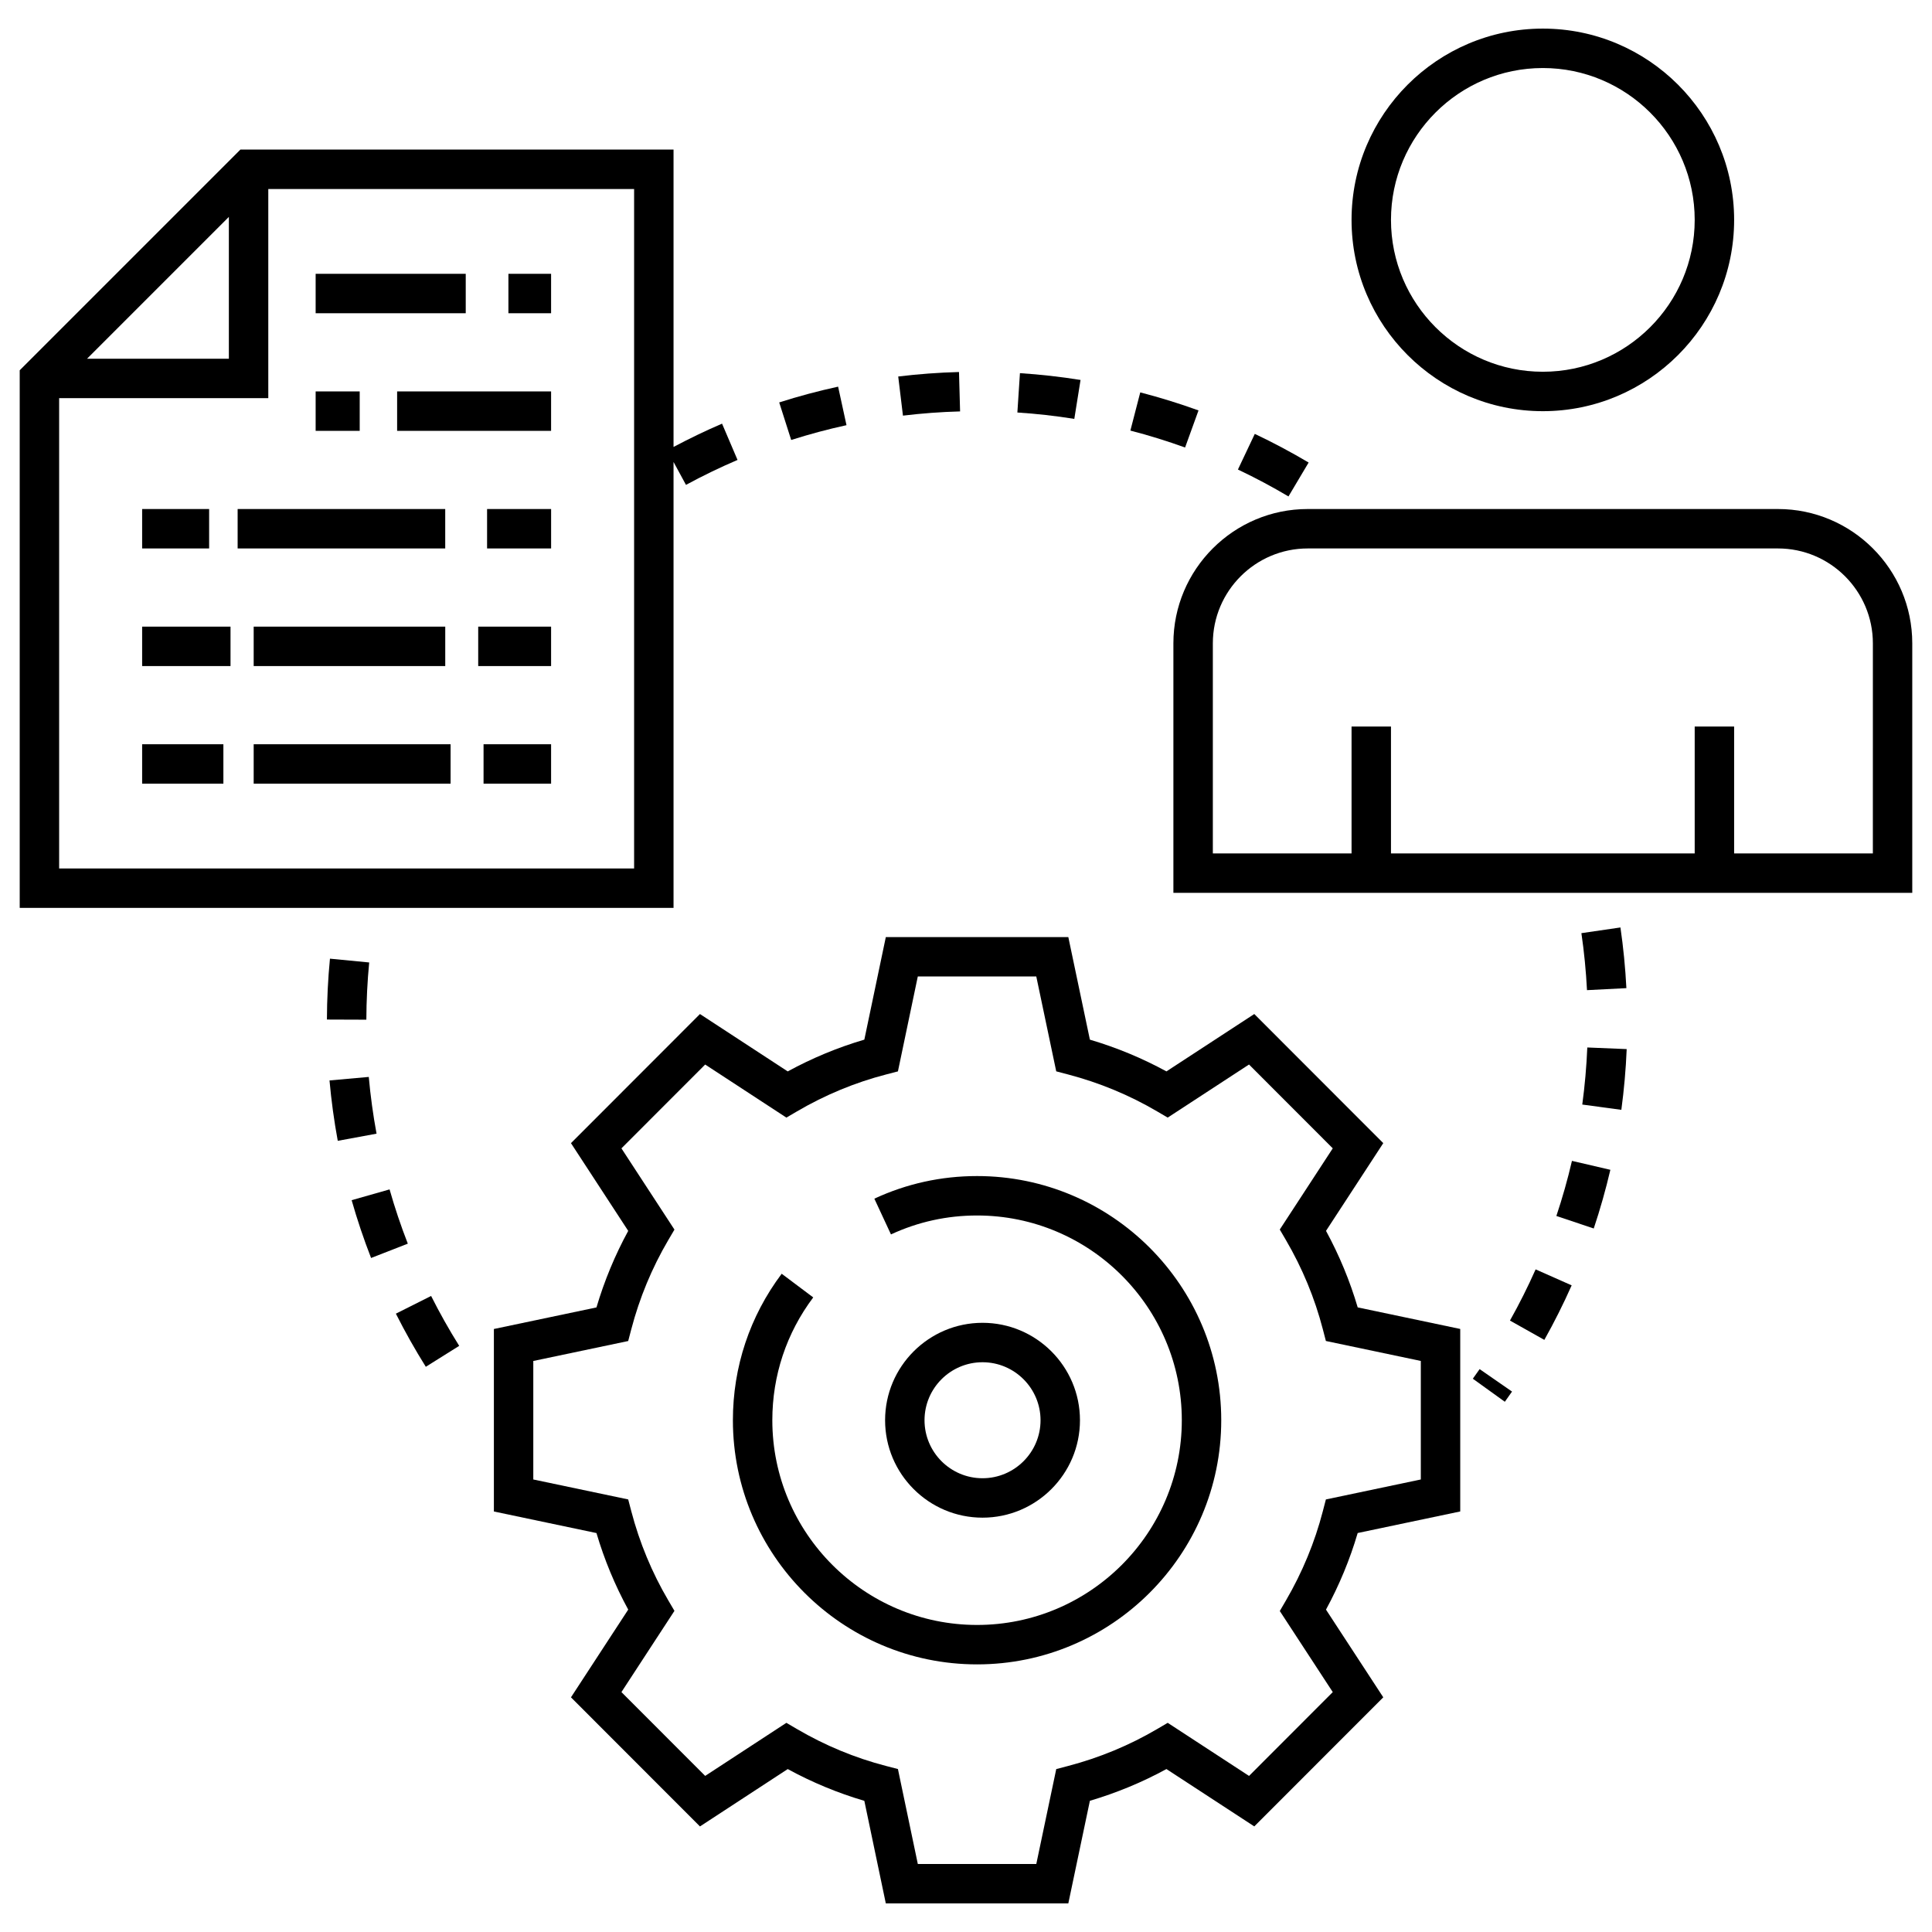 <?xml version="1.0" encoding="UTF-8"?>
<svg xmlns="http://www.w3.org/2000/svg" id="Layer_1" height="512" viewBox="0 0 98 98" width="512">
  <g>
    <path d="m90.186 25.82h-23.852c-3.757 0-6.814 3.057-6.814 6.814v12.655h37.479v-12.655c0-3.757-3.057-6.814-6.814-6.814zm4.814 17.469h-7.037v-6.436h-2v6.436h-15.406v-6.436h-2v6.436h-7.036v-10.655c0-2.654 2.159-4.814 4.814-4.814h23.852c2.654 0 4.814 2.16 4.814 4.814z"></path>
    <path d="m34.165 23.433.631 1.162c.85-.461 1.73-.887 2.615-1.265l-.785-1.84c-.832.356-1.656.755-2.461 1.181v-15.084h-21.97l-11.195 11.195v27.27h33.165zm-22.556-12.431v7.195h-7.195zm20.556 33.05h-29.165v-23.855h10.609v-10.609h18.556z"></path>
    <path d="m24.528 37.752h3.426v2h-3.426z"></path>
    <path d="m12.868 37.752h9.988v2h-9.988z"></path>
    <path d="m7.21 37.752h4.121v2h-4.121z"></path>
    <path d="m24.257 31.786h3.697v2h-3.697z"></path>
    <path d="m12.868 31.786h9.717v2h-9.717z"></path>
    <path d="m7.21 31.786h4.483v2h-4.483z"></path>
    <path d="m24.707 25.82h3.248v2h-3.248z"></path>
    <path d="m12.054 25.82h10.53v2h-10.53z"></path>
    <path d="m7.21 25.82h3.398v2h-3.398z"></path>
    <path d="m20.144 19.855h7.81v2h-7.81z"></path>
    <path d="m16.011 19.855h2.235v2h-2.235z"></path>
    <path d="m25.789 13.889h2.165v2h-2.165z"></path>
    <path d="m16.011 13.889h7.613v2h-7.613z"></path>
    <path d="m78.26 20.857c5.35 0 9.703-4.353 9.703-9.703s-4.353-9.703-9.703-9.703-9.703 4.353-9.703 9.703 4.353 9.703 9.703 9.703zm0-17.406c4.248 0 7.703 3.456 7.703 7.703s-3.456 7.703-7.703 7.703-7.703-3.456-7.703-7.703 3.455-7.703 7.703-7.703z"></path>
    <path d="m67.261 62.436 2.905-4.451-6.543-6.549-4.456 2.91c-1.228-.67-2.529-1.21-3.883-1.61l-1.094-5.203h-9.257l-1.09 5.202c-1.342.395-2.644.935-3.886 1.612l-4.452-2.91-6.543 6.549 2.904 4.45c-.671 1.23-1.211 2.532-1.611 3.883l-5.203 1.094v9.257l5.203 1.094c.399 1.351.94 2.653 1.611 3.883l-2.904 4.45 6.543 6.549 4.452-2.91c1.242.677 2.545 1.217 3.886 1.611l1.089 5.202h9.258l1.094-5.204c1.354-.401 2.656-.94 3.883-1.61l4.456 2.909 6.543-6.548-2.906-4.448c.676-1.245 1.215-2.547 1.608-3.886l5.202-1.094v-9.257l-5.201-1.094c-.394-1.339-.933-2.64-1.608-3.882zm4.809 12.61-4.815 1.013-.156.6c-.407 1.57-1.036 3.093-1.871 4.526l-.311.533 2.687 4.113-4.247 4.252-4.125-2.693-.535.314c-1.403.825-2.924 1.456-4.521 1.875l-.598.157-1.012 4.814h-6.01l-1.009-4.816-.601-.156c-1.575-.408-3.097-1.039-4.523-1.875l-.534-.313-4.119 2.692-4.248-4.251 2.689-4.121-.314-.534c-.828-1.408-1.458-2.929-1.875-4.52l-.157-.598-4.814-1.012v-6.011l4.814-1.012.157-.598c.417-1.591 1.048-3.112 1.875-4.52l.314-.534-2.689-4.121 4.248-4.252 4.119 2.692.534-.313c1.427-.836 2.948-1.467 4.523-1.875l.601-.156 1.008-4.815h6.01l1.012 4.813.598.157c1.596.419 3.117 1.05 4.521 1.875l.535.314 4.125-2.693 4.248 4.252-2.688 4.119.312.534c.834 1.426 1.463 2.947 1.871 4.519l.156.6 4.815 1.013z"></path>
    <path d="m49.562 59.655c-1.82 0-3.573.386-5.211 1.147l.843 1.813c1.372-.637 2.841-.96 4.368-.96 5.727 0 10.385 4.659 10.385 10.385s-4.659 10.385-10.385 10.385-10.386-4.659-10.386-10.385c0-2.267.717-4.421 2.075-6.229l-1.6-1.201c-1.619 2.157-2.475 4.726-2.475 7.43 0 6.829 5.556 12.385 12.386 12.385 6.829 0 12.385-5.556 12.385-12.385s-5.556-12.385-12.385-12.385z"></path>
    <path d="m54.81 19.273c-1.014-.163-2.048-.278-3.074-.345l-.13 1.996c.963.062 1.935.171 2.888.324z"></path>
    <path d="m42.938 21.567-.425-1.954c-1.004.218-2.009.487-2.988.8l.608 1.905c.919-.293 1.863-.546 2.805-.751z"></path>
    <path d="m66.38 23.462c-.882-.524-1.801-1.013-2.731-1.453l-.856 1.808c.873.413 1.736.873 2.564 1.365z"></path>
    <path d="m60.794 20.819c-.965-.35-1.959-.657-2.955-.915l-.501 1.937c.935.242 1.868.531 2.775.859z"></path>
    <path d="m48.7 20.869-.055-1.999c-1.031.028-2.069.105-3.083.228l.24 1.985c.954-.115 1.929-.188 2.898-.214z"></path>
    <path d="m20.081 66.635c.462.918.973 1.824 1.518 2.695l1.694-1.062c-.512-.817-.992-1.669-1.425-2.531z"></path>
    <path d="m19.761 60.332-1.924.547c.281.988.613 1.974.986 2.932l1.863-.727c-.35-.898-.662-1.825-.925-2.752z"></path>
    <path d="m18.706 54.627-1.992.178c.092 1.023.232 2.054.419 3.063l1.967-.363c-.175-.948-.308-1.916-.394-2.877z"></path>
    <path d="m18.727 48.821-1.99-.193c-.099 1.017-.151 2.056-.154 3.088l2 .007c.003-.97.052-1.946.144-2.902z"></path>
    <path d="m82.498 50.123c-.053-1.03-.154-2.065-.302-3.078l-1.98.289c.139.95.234 1.923.284 2.891z"></path>
    <path d="m80.26 56.028 1.982.268c.137-1.017.229-2.054.271-3.081l-1.998-.082c-.04.965-.126 1.939-.255 2.896z"></path>
    <path d="m76.592 66.985 1.744.98c.503-.897.97-1.827 1.386-2.766l-1.828-.81c-.391.881-.829 1.755-1.302 2.597z"></path>
    <path d="m74.709 69.935 1.623 1.169c.123-.171.245-.343.365-.517l-1.644-1.139c-.113.163-.228.325-.344.486z"></path>
    <path d="m78.945 61.679 1.897.636c.326-.973.609-1.974.843-2.977l-1.948-.453c-.219.941-.485 1.882-.791 2.795z"></path>
    <path d="m54.781 72.041c0-2.725-2.217-4.942-4.943-4.942-2.725 0-4.942 2.217-4.942 4.942s2.217 4.942 4.942 4.942c2.726 0 4.943-2.217 4.943-4.942zm-7.885 0c0-1.623 1.32-2.942 2.942-2.942s2.943 1.32 2.943 2.942-1.32 2.942-2.943 2.942-2.942-1.32-2.942-2.942z"></path>
  </g>
</svg>
